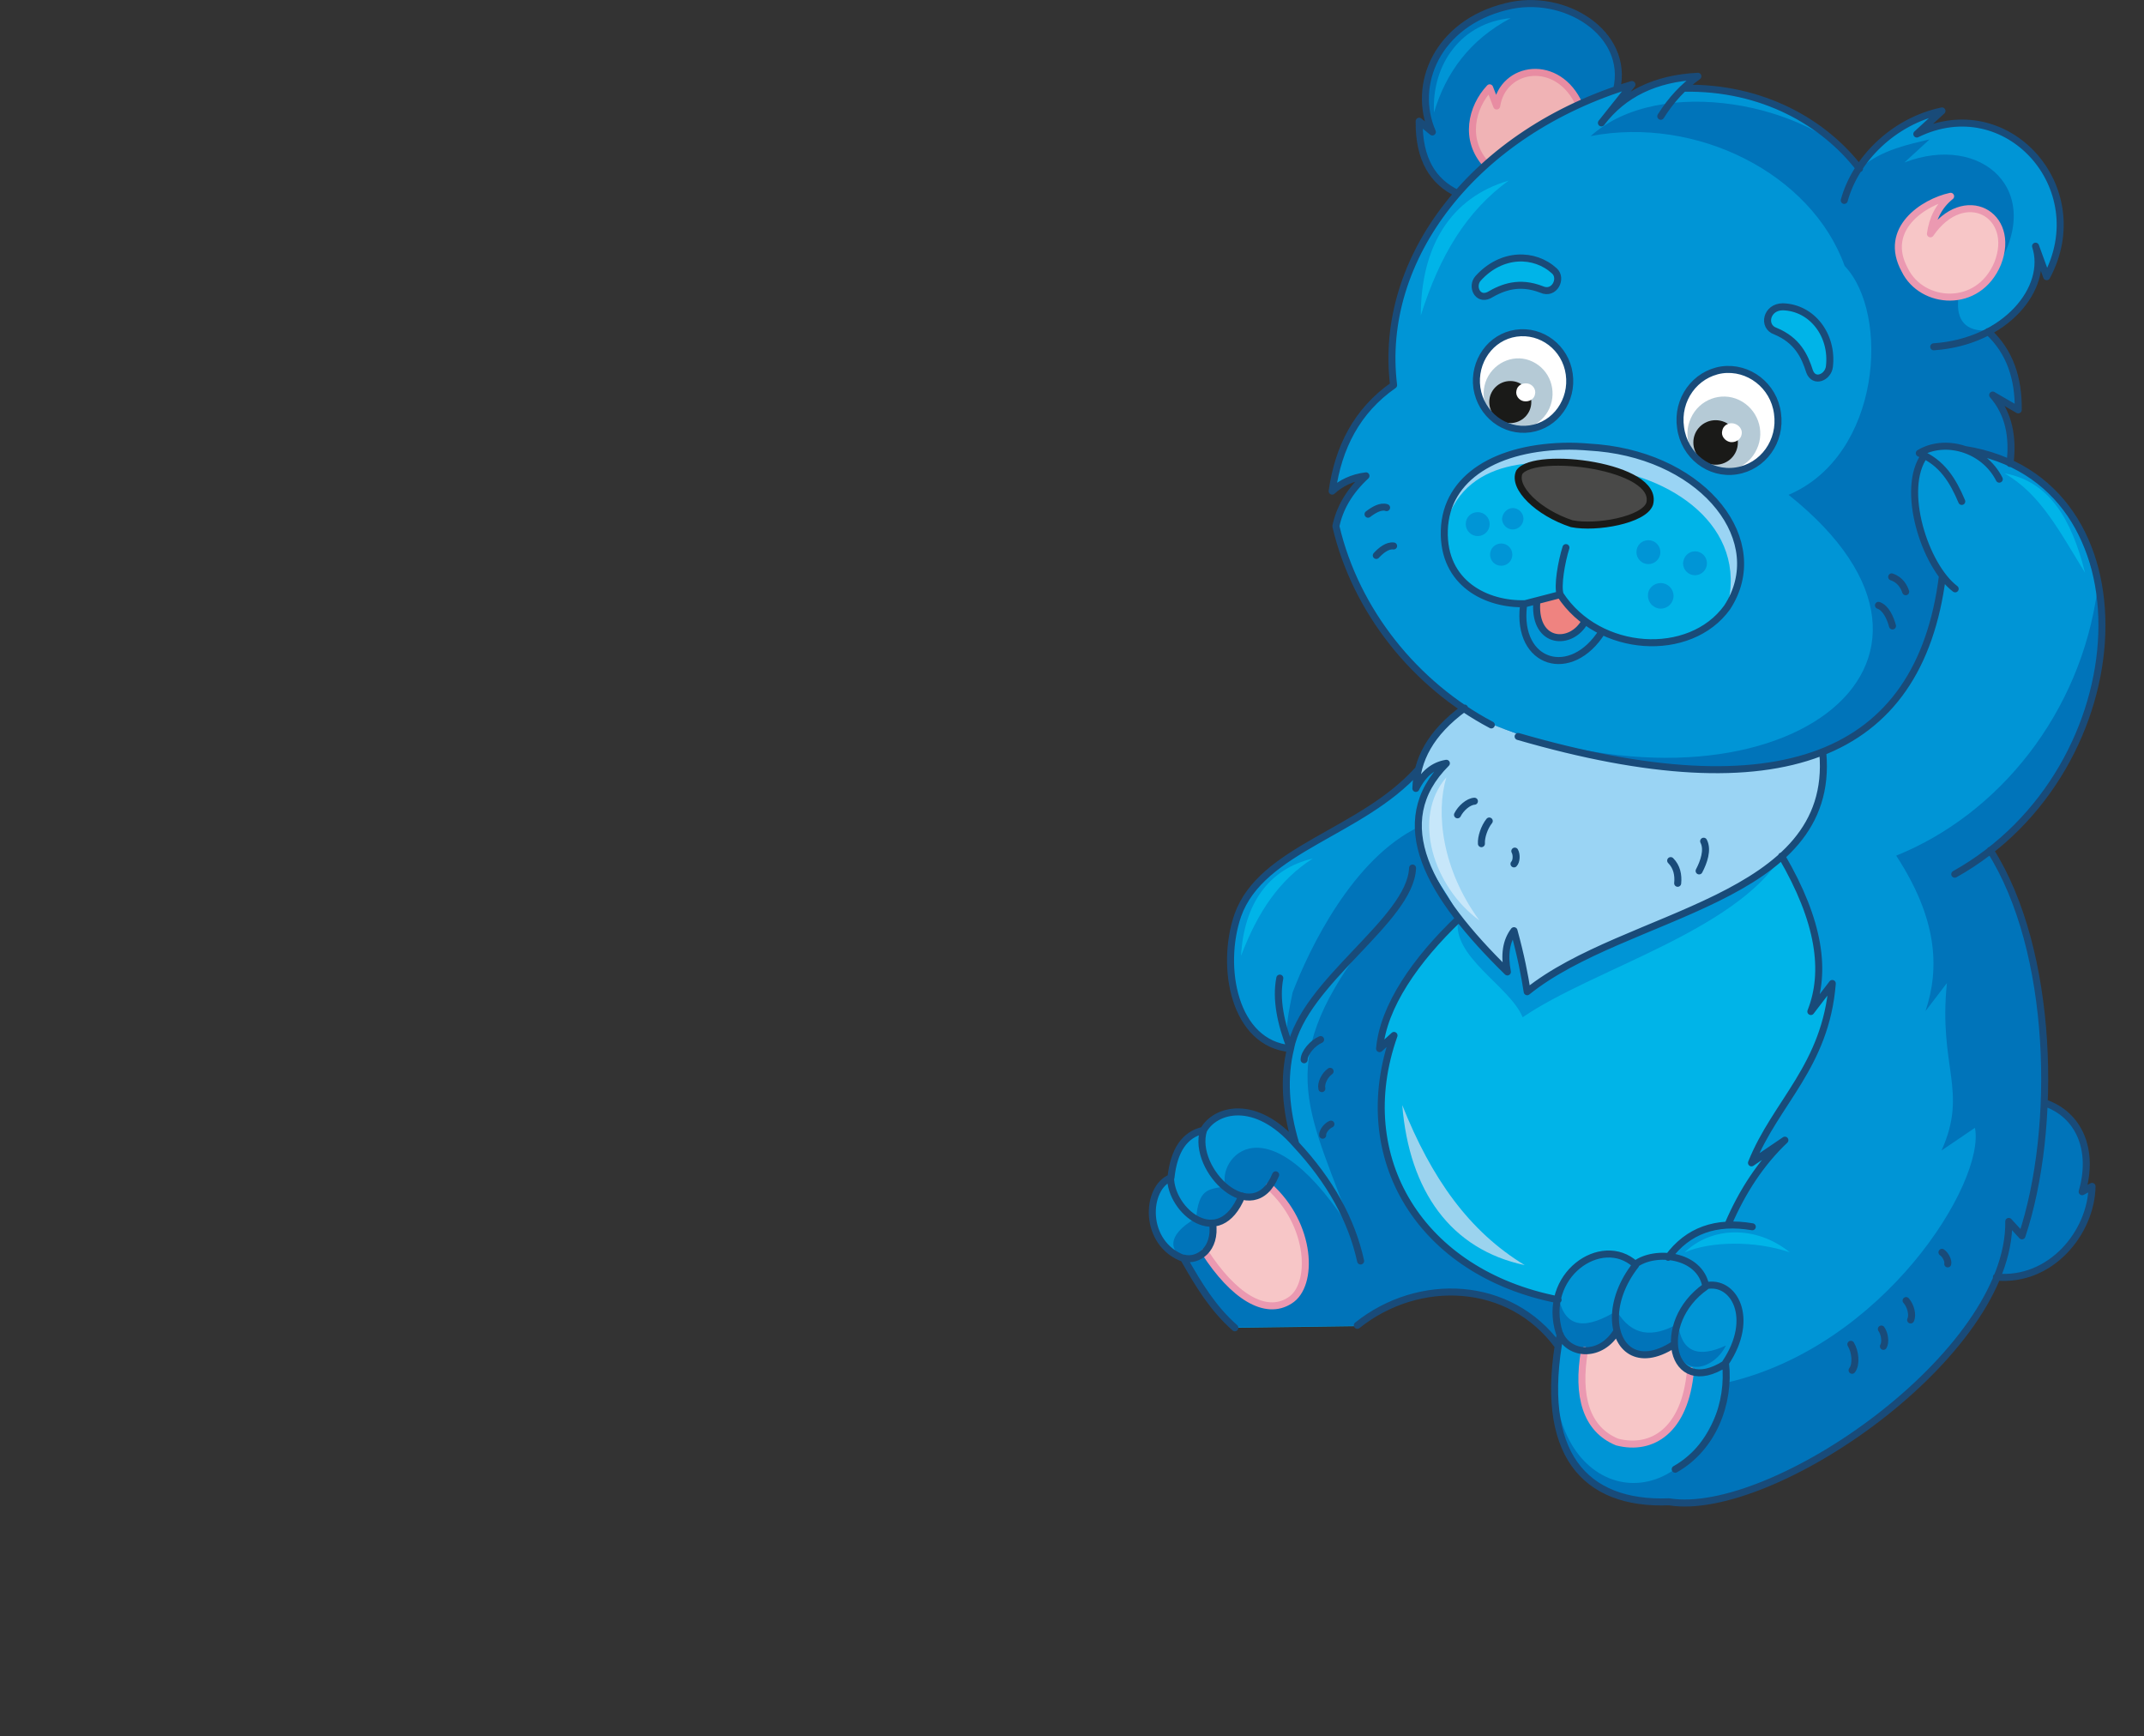 <?xml version="1.0" encoding="utf-8"?>
<!-- Generator: Adobe Illustrator 21.1.0, SVG Export Plug-In . SVG Version: 6.00 Build 0)  -->
<svg version="1.1" id="Layer_1" xmlns="http://www.w3.org/2000/svg" xmlns:xlink="http://www.w3.org/1999/xlink" x="0px" y="0px"
	 viewBox="0 0 520 421" style="enable-background:new 0 0 520 421;" xml:space="preserve">
<rect x="0" y="0" width="520" height="421" fill="#333333" stroke="none"/>
<style type="text/css">
	.st0{fill-rule:evenodd;clip-rule:evenodd;fill:#0074BA;}
	.st1{fill-rule:evenodd;clip-rule:evenodd;fill:#00B4E8;}
	.st2{fill-rule:evenodd;clip-rule:evenodd;fill:#0095D6;}
	.st3{fill-rule:evenodd;clip-rule:evenodd;fill:#9AD4F4;}
	.st4{fill-rule:evenodd;clip-rule:evenodd;fill:#F0B3B5;}
	.st5{fill:none;stroke:#E88CA2;stroke-width:1.7;stroke-linecap:round;stroke-linejoin:round;stroke-miterlimit:22.926;}
	.st6{fill-rule:evenodd;clip-rule:evenodd;fill:#F7C6C7;}
	.st7{fill:none;stroke:#EB99B1;stroke-width:1.7;stroke-linecap:round;stroke-linejoin:round;stroke-miterlimit:22.926;}
	.st8{fill-rule:evenodd;clip-rule:evenodd;fill:#EF8380;}
	.st9{fill:none;stroke:#194B79;stroke-width:1.7;stroke-linecap:round;stroke-linejoin:round;stroke-miterlimit:22.926;}
	.st10{fill-rule:evenodd;clip-rule:evenodd;fill:#494948;}
	.st11{fill:none;stroke:#1A1A18;stroke-width:1.7;stroke-linecap:round;stroke-linejoin:round;stroke-miterlimit:22.926;}
	.st12{fill-rule:evenodd;clip-rule:evenodd;fill:#FFFFFF;}
	.st13{fill-rule:evenodd;clip-rule:evenodd;fill:#B5CAD6;}
	.st14{fill-rule:evenodd;clip-rule:evenodd;fill:#1A1A18;}
	.st15{fill-rule:evenodd;clip-rule:evenodd;fill:#9BD3EE;}
	.st16{fill-rule:evenodd;clip-rule:evenodd;fill:#C7E7FA;}
</style>
<path class="st0" d="M484.3,309.8l11.5-42.3c8.6,2.9,12.1,11.6,9.2,21.6l2.4-1.3C507.3,298.9,497.5,310.9,484.3,309.8z"/>
<path class="st1" d="M377.8,315.1l34.5,7.2l55.6-52.9l-35.8-61.9l-78.4,15.2c-10.5,10-18.3,21.3-19.2,31.5l3.5-3.2
	C327.6,280.8,344.5,308.7,377.8,315.1z"/>
<path class="st2" d="M432.1,207.6l-78.4,15.2c-1.9,9.1,12.5,16.3,15.6,23.9C386.2,235.1,420.9,225.8,432.1,207.6z"/>
<path class="st3" d="M442,182.5l-86.9-10.8c-8.4,6.1-11.6,12.7-11.8,19.5c1.8-3.6,4.3-5.6,7.4-6.1c-14.4,14.4-4.3,31.9,14.8,50.6
	c-0.8-4.2-0.3-7.5,1.6-10c1.7,6.2,2.6,10.9,3.2,14.8C394.2,221.2,445.1,218.6,442,182.5z"/>
<path class="st0" d="M392.1,21.7l-38.7,25.2c-5.9-2.8-9.4-8.2-9.3-17.5l3.2,2.6c-5-11.5,1.2-26.3,17.9-30.4
	C379.3-2,395.3,8,392.1,21.7z"/>
<path class="st4" d="M382.9,25.3l-22.5,14.5c-5.5-6-3.6-13.9,0.8-18.6l1.7,4.4C364.4,15.8,377.9,13.8,382.9,25.3z"/>
<path class="st5" d="M360.5,39.9c-5.5-6-3.6-13.9,0.8-18.6l1.7,4.4c1.5-9.8,15-11.8,20.1-0.2"/>
<path class="st2" d="M361.7,175.6c36.4,14.1,61.1,13.8,80.3,6.9c1.3,10.3-2,18.7-9.9,25c10,15.3,10.6,27.3,7.1,37.7l5.2-6.8
	c-2.1,20.4-13.1,29-19.6,43.5l8.1-5.5c-6.2,6.7-10.8,13.6-13.8,20.5c-5.5-0.1-10.3,2.5-14.3,7.8l-3,0.1l-5,1.9
	c-3.7-3.5-15.5-4.9-18.8,8.4c-17.7-3.5-31.2-12-38.7-27.6c-5.2-11.8-6.2-24-1.1-36.5l-3.5,3.2c0.8-9.2,7.9-19.8,19.2-31.5
	c-10.4-13.6-14.2-26.4-3.1-37.7l-4.5,2.1l-2.9,4l0.6-4.5c-13.8,14.6-39.5,20.3-43.8,35.4c-5,14.3,0.1,31.5,12.8,32.3
	c-1.3,8.3-0.9,16,1.3,23.2c-6.3-8.6-13.6-10.8-22.4-3.4c-4.6,0.7-7.2,4.6-7.9,11.5c-7.8,4.4-6.4,16.9,3.1,19.6l6.1,9.7l6.4,7.1
	l29.7-0.4c19.5-13.4,36.5-9.7,48.7,5c-4.2,23.4,5.5,38.9,26.9,37.6c22.3,4.5,82.8-33.7,82.4-68l3.2,3.5c9.4-35,6.8-66.2-7.7-93.5
	c39.2-32,30.9-81.1,4.9-94c0.5-5.8-0.3-11.4-4.2-16.6l6.2,3.6c0.2-6.3-1.4-12.7-7.3-19c9.1-4.2,13.8-10.6,11.5-20.8l2.7,7.4
	c11.6-22.7-9.5-43.2-31.5-34.6l6.1-5.6c-7.9,1.3-14.7,5.5-20.1,14c-10.4-12.7-24.4-19.6-42.7-19.5l3.5-2.9
	c-10.3,0.5-18.1,4.3-23.4,11.3l7.4-9.3C357.7,32,334.2,62.6,338,93.4c-8.9,6.2-13.4,15.1-14.9,25.7c2.2-2,4.9-3.3,8.2-3.7
	c-4.1,3.8-6.4,7.9-7.3,12.2C328.9,148,343.4,165.9,361.7,175.6z"/>
<path class="st0" d="M361.7,175.6c36.4,14.1,61.1,13.8,80.3,6.9c15.4-5.5,25.9-18.5,29.3-42.7c-5.9-10.5-8.7-20.5-4.5-29.4l-1.3-0.6
	c4-1.7,7.7-2,11-0.9c16,2.9,27.4,13.1,32.2,34.1c-4.1,30.1-24,54.5-48.8,64.5c10,15.3,10.6,27.3,7.1,37.7l5.2-6.8
	c-2.1,20.4,5.2,26.1-1.3,40.6l8.1-5.5c2.6,13.2-22.1,53-60.2,61.8c-9.2,36-41.9,29.2-41.6-1.7l1.3-10.3c4.1,6.1,8.8,5.1,13.9-0.8
	c2.8,6.3,7.4,7.4,13.8,3.3c1.7,8.7,9.6,6.2,12.4,0.5c-6.7,3.1-10.8,1.6-11.6-5.3c-6.2,3.5-11.3,3-14.9-3.1c-6.9,4.2-12.3,4.7-14-2.9
	c-17.7-3.5-31.2-12-38.7-27.6c-5.2-11.8-6.2-24-1.1-36.5l-3.5,3.2c0.8-9.2,7.9-19.8,19.2-31.5c-3.6-7.9-8.5-11.1-9.8-22.1
	c-16.1,7.6-26.7,29.7-30.7,40.2c-1.9,9.1-1.6,9.8-0.3,13.5c-1-9.5,11.6-16.7,17.5-25c-22.3,29.7-12.8,40.5-2.1,70.6
	c-21.5-34.7-33.7-18.4-31.3-12.1c-4.6,0.7-6.5,0.8-7.2,7.7c-7.8,4.4-6,8.5-2.7,9.7l6.1,9.7l6.4,7.1l29.7-0.4
	c19.5-13.4,36.5-9.7,48.7,5c-4.2,23.4,5.5,38.9,26.9,37.6c22.3,4.5,82.8-33.7,82.4-68l3.2,3.5c9.4-35,6.8-66.2-7.7-93.5
	c39.2-32,30.9-81.1,4.9-94c0.5-5.8-0.3-11.4-4.2-16.6l6.2,3.6c0.2-6.3-1.4-12.7-7.3-19c-12.6,1.2-7.6-13.7-1.4-22.1l2.7,7.4
	c12.4-19.1-3.4-33.2-22.1-26l6.1-5.6c-5,1.2-11.6,2.5-16.6,6.8C439,25.2,402.7,17.8,385.8,33c25.6-4.9,53.5,9,61.6,31.5
	c11,11.5,8.9,45.9-13.6,55.5C485.5,161.2,430.8,201.5,361.7,175.6z"/>
<path class="st6" d="M468.2,56.7c0.5-3.5,1.9-6.7,4.9-9.1c-6.5,1.4-16.6,7.9-11.1,17.9c4.1,8.4,17.8,9.6,22.5-1.6
	C489.2,52,476.4,44.8,468.2,56.7z"/>
<path class="st7" d="M468.2,56.7c0.5-3.5,1.9-6.7,4.9-9.1c-6.5,1.4-16.6,7.9-11.1,17.9c4.1,8.4,17.8,9.6,22.5-1.6
	C489.2,52,476.4,44.8,468.2,56.7z"/>
<path class="st8" d="M384.5,150.7l-6-6.5l-5.7,2.2C372.2,156.3,381.1,156.7,384.5,150.7z"/>
<path class="st1" d="M378.4,144.2c9.3,14.3,31.5,15.6,40.5,3.1c10.4-15.9-5.2-36.2-31.2-38.7c-21.1-2.1-36.9,5.4-37.5,20.1
	C349.8,146.2,369.5,149.3,378.4,144.2z"/>
<path class="st3" d="M386.4,113.4c18.8,1.6,37.7,14.2,32.5,33.9c10.4-15.9-5.2-36.2-31.2-38.7c-21.1-2.1-36.9,5.4-37.5,20.1
	C354.5,110.3,374.2,111.1,386.4,113.4z"/>
<path class="st1" d="M361.1,71.6c3.4-2,7.4-3.5,12.8-1.4c3.1,1.4,5.1-2.7,3.1-4.5c-4.8-4.4-12.8-4.5-18.5,1.8
	C356.8,69.4,358.3,72.9,361.1,71.6z M438.9,90.1c-1.2-3.8-3-7.6-8.3-9.8c-3.2-1.1-2.2-5.9,1.8-5.9c7.1,0.2,12.2,6.9,11.3,14.5
	C443.4,91.5,440,93,438.9,90.1z"/>
<path class="st9" d="M361.1,71.6c3.4-2,7.4-3.5,12.8-1.4c3.1,1.4,5.1-2.7,3.1-4.5c-4.8-4.4-12.8-4.5-18.5,1.8
	C356.8,69.4,358.3,72.9,361.1,71.6z M438.9,90.1c-1.2-3.8-3-7.6-8.3-9.8c-3.2-1.1-2.2-5.9,1.8-5.9c7.1,0.2,12.2,6.9,11.3,14.5
	C443.4,91.5,440,93,438.9,90.1z"/>
<path class="st6" d="M307.8,287.7l-2.6,2.1l-3.9,0.2l-3.2,4.9l-4,1.7l-0.1,3.8l-1.7,3.1c6.9,10.7,14.7,15.6,20.6,11.8
	C318.8,311.8,318.2,296.9,307.8,287.7z"/>
<path class="st10" d="M381.2,127c-8.2-2.7-14.4-8.8-12.7-12.5c3.7-5.3,34.1-1.5,31.6,7.7C398.7,126.1,387.2,128.2,381.2,127z"/>
<path class="st11" d="M381.2,127c-8.2-2.7-14.4-8.8-12.7-12.5c3.7-5.3,34.1-1.5,31.6,7.7C398.7,126.1,387.2,128.2,381.2,127z"/>
<path class="st7" d="M292.2,303.6c6.9,10.7,14.7,15.6,20.6,11.8c5.9-3.6,5.4-18.4-5-27.7"/>
<path class="st6" d="M410,332.4c-2.3-1.2-3.6-3.3-4.1-6.4c-6.2,4.3-10.8,3.3-13.8-3.3c-2.3,3.2-4.9,4.8-7.9,4.8
	c-1.9,11.1,0.4,19.1,7.9,22.2C400.7,351.9,408.7,346.9,410,332.4z"/>
<path class="st7" d="M384.3,327.5c-1.9,11.1,0.4,19.1,7.9,22.2c8.5,2.2,16.5-2.8,17.8-17.3"/>
<path class="st12" d="M370.1,80.9c6.3,0.6,11.1,6.3,10.8,12.7c-0.4,6.4-5.8,11.1-12.1,10.5c-6.3-0.6-11.1-6.3-10.8-12.7
	C358.5,84.9,363.9,80.2,370.1,80.9z"/>
<path class="st12" d="M420.1,89.8c6.7,0.6,11.7,6.7,11.3,13.4c-0.4,6.8-6.1,11.7-12.8,11.1c-6.7-0.6-11.7-6.7-11.3-13.4
	C407.7,94.1,413.4,89.2,420.1,89.8z"/>
<path class="st13" d="M371.7,87.7c4.2,2,6,7,4.1,11.3c-1.9,4.3-6.9,6.2-11.1,4.2c-4.2-2-6-7-4.1-11.3
	C362.6,87.6,367.6,85.7,371.7,87.7z"/>
<path class="st13" d="M421.8,97c4.4,2.1,6.4,7.4,4.3,11.9c-2,4.5-7.3,6.5-11.7,4.4c-4.4-2.1-6.4-7.4-4.3-11.9
	C412.1,96.9,417.4,94.9,421.8,97z"/>
<circle class="st14" cx="366.3" cy="97.5" r="5.1"/>
<path class="st14" d="M416.1,112.7c3,0,5.4-2.4,5.4-5.4c0-3-2.4-5.4-5.4-5.4c-3,0-5.4,2.4-5.4,5.4
	C410.7,110.3,413.1,112.7,416.1,112.7z"/>
<path class="st12" d="M370.5,93c1.2,0.2,2.1,1.4,1.8,2.6c-0.2,1.2-1.4,1.9-2.7,1.7c-1.2-0.2-2.1-1.4-1.8-2.6
	C368,93.5,369.2,92.8,370.5,93z"/>
<path class="st12" d="M420.5,102.7c1.3,0.3,2.2,1.5,1.9,2.7c-0.2,1.2-1.5,2-2.8,1.8c-1.3-0.3-2.2-1.5-1.9-2.7
	C417.9,103.2,419.2,102.4,420.5,102.7z"/>
<path class="st9" d="M431.1,100.2c1,6.8-3.5,13-10,14c-6.5,1-12.6-3.7-13.5-10.5c-1-6.8,3.5-13,10-14
	C424.1,88.8,430.2,93.5,431.1,100.2z M380.6,90.7c0.9,6.4-3.3,12.4-9.5,13.3c-6.2,0.9-11.9-3.5-12.9-9.9c-0.9-6.4,3.3-12.4,9.5-13.3
	C373.9,79.9,379.7,84.3,380.6,90.7z M378.4,144.2c9.3,14.3,31.5,15.6,40.5,3.1c10.4-15.9-5.2-36.2-31.2-38.7
	c-2.5-0.2-4.8-0.4-7.1-0.4c-17.5,0.1-29.9,7.5-30.3,20.4c-0.4,13,10.4,18.1,19.6,17.8L378.4,144.2z M355.2,171.7
	c-8.4,6.1-11.6,12.7-11.8,19.5c1.8-3.6,4.3-5.6,7.4-6.1c-14.4,14.4-4.3,31.9,14.8,50.6c-0.8-4.2-0.3-7.5,1.6-10
	c1.7,6.2,2.6,10.9,3.2,14.8c23.9-19.3,74.9-21.9,71.7-57.9 M353.8,222.8c-10.5,10-18.3,21.3-19.2,31.5l3.5-3.2
	c-10.5,29.7,6.4,57.6,39.8,64.1 M406.3,356.3c9.2-5.2,13.3-16.1,12.2-25.8c7.3-10.9,2-20.2-4.8-18.7c-1.5-7.6-12.2-8.8-17.1-5.2
	c-8.2-7.4-22.8,2.7-18.4,16.7 M396.7,306.8c-3.3,4.2-4.9,8.8-4.9,12.7c0,7.4,5.4,12.2,14.1,6.6 M413.7,312
	c-12.6,8.8-8.5,27.3,4.8,18.7 M495.8,267.4c8.6,2.9,12.1,11.6,9.2,21.6l2.4-1.3c-0.2,11.2-10,23.2-23.2,22 M482.7,206.2
	c15.5,24.4,16.4,67.4,7.7,93.5l-3.2-3.5c0.5,32.2-57.4,72.1-82.4,68c-20.6,0.8-31.8-11.8-26.4-40.6 M338,132.4
	c-1.5-0.2-3.1,1.1-4.2,2.3 M455.6,146.8c1.8,0.6,2.9,3.1,3.4,5 M458.8,139.9c2.1,0.7,3,2.4,3.4,3.6 M405.2,208.7
	c1.5,1.5,1.9,3.5,1.7,5.5 M413.2,204c1.1,2.1,0,5.1-1.1,7.2 M357.6,194.3c-1.5,0.1-3.3,1.7-4.1,3.3 M361.2,199.1
	c-1.2,1.5-2,3.9-1.9,5.5 M367.2,209.5c0.6-0.6,0.7-2.2,0.2-3.1 M316.3,257c0-1.7,2.1-4.1,4-4.9 M320.6,264c-0.3-1.3,0.7-3.3,2-4.2
	 M320.8,275.3c-0.1-0.9,1-2.3,2-2.7 M463.4,320.1c0.6-1.2,0-3.5-1.1-4.7 M449.2,332.3c1.1-1.4,0.8-4.5-0.3-6.3 M472.4,306.5
	c0.2-0.8-0.6-2.3-1.4-2.8 M456.8,326.5c0.6-1,0.3-3.1-0.5-4.2 M336.3,123.1c-1.4-0.5-3.2,0.6-4.5,1.6 M474.2,142.8
	c-7.3-5.5-13.4-24.2-7.4-32.4 M476.5,109c46.5,7.3,43,77.6-2.4,103 M482.2,80.4c5.3,4.9,7.4,11.4,7.3,19l-6.2-3.6
	c3.9,4.5,5,10.1,4.2,16.6 M447.3,48.6c2.7-9.9,11.9-19.2,23.7-21.7l-6.1,5.6c21.8-10.7,43.1,13,31.5,34.6l-2.7-7.4 M408.3,21.4
	c19.2-0.4,34.2,8.4,42.7,19.5 M402.8,28.2c2.5-4,5.5-7.2,9-9.7c-10.3,0.5-18.1,4.3-23.4,11.3l7.4-9.3C357.7,32,334.2,62.6,338,93.4
	c-8.9,6.2-13.4,15.1-14.9,25.7c2.2-2,4.9-3.3,8.2-3.7c-4.1,3.8-6.4,7.9-7.3,12.2c4.8,20.6,19.3,38.5,37.7,48.2 M343.9,186.7
	c-13.8,15.4-37.9,19-43.7,35.3c-4.3,12.5-0.9,31.1,12.8,32.3c-2.4-6.2-3.6-12-2.6-17.1 M342.6,210.5c-0.5,12.7-26.5,27.6-29.6,43.8
	c-1.7,6.9-1.3,14.6,1.3,23.2 M493.7,59.7c3.3,10.1-7.2,23.2-24.7,24.4 M475.8,121.6c-2.1-5-4.8-9.5-10.3-11.7
	c6.1-3.7,15.6-1.2,19.4,6.3 M368.2,178.6c63.5,18.4,97.3,5.2,102.9-38.8 M309.4,284.9c-5.5,13.4-20.5-1.2-17.5-10.8 M301.2,290
	c-5.5,13.4-17.3,3.7-17.3-4.5 M432.1,207.6c9.3,15.9,10.9,28.1,7.1,37.7l5.2-6.8c-1.6,20.1-13.7,28.8-19.6,43.5l8.1-5.5
	c-5.7,5.4-10.3,12.3-13.8,20.5 M425,297.5c-8.8-1.5-15.6,0.9-20.4,7.4 M378.3,323.5c2.3,5.3,10.1,5.8,13.9-0.8 M329.2,321.4
	c14.9-11.9,37-11,48.7,5 M330,305.8c-2.2-10-7.4-19.4-15.7-28.3c-9.9-11.4-19.7-8.4-22.4-3.4c-4.6,1-7.2,4.9-7.9,11.5
	c-6.2,2.4-6.8,16,3.1,19.6c3.7,6.5,7,12,12.4,16.8 M294.1,296.6c0.9,6.3-3.5,9.4-7,8.5 M369.5,146.9c-1.7,14.2,11.6,18.2,19.1,6.2
	 M372.7,146.4c-0.5,9.9,8.4,10.3,11.7,4.3 M378.4,144.2c-0.7-2.1,0.3-7.9,1.4-11.4 M353.5,46.9c-5.9-2.8-9.4-8.2-9.3-17.5l3.2,2.6
	c-5-11.5,1.2-26.3,17.9-30.4C379.3-2,395.3,8,392.1,21.7"/>
<path class="st1" d="M365.9,43.8c-10.2,7.4-16.7,18.1-21.3,32.7C344.6,59.7,351.9,47.9,365.9,43.8z M318.4,208.2
	c-8,5.1-13.3,12.8-17.4,23.6C301.7,219.2,307.7,210.7,318.4,208.2z M434.1,303.7c-8.5-2.9-19.2-2.7-25.5,0
	C415,297.5,425.8,297,434.1,303.7z M486.2,114.8c8.6,5,13,13.5,19.5,24.1C502.4,125.7,496.9,116.7,486.2,114.8z"/>
<path class="st2" d="M411.1,133.7c1.6,0,2.9,1.3,2.9,2.9c0,1.6-1.3,2.9-2.9,2.9c-1.6,0-2.9-1.3-2.9-2.9
	C408.3,134.9,409.6,133.7,411.1,133.7z M402.8,141.4c1.7,0,3.1,1.4,3.1,3.1s-1.4,3.1-3.1,3.1s-3.1-1.4-3.1-3.1
	C399.6,142.8,401,141.4,402.8,141.4z M358.4,124.2c1.6,0,2.9,1.3,2.9,2.9c0,1.6-1.3,2.9-2.9,2.9c-1.6,0-2.9-1.3-2.9-2.9
	C355.5,125.4,356.8,124.2,358.4,124.2z M366.9,123.2c1.4,0,2.6,1.2,2.6,2.6c0,1.4-1.2,2.6-2.6,2.6c-1.4,0-2.6-1.2-2.6-2.6
	C364.4,124.4,365.6,123.2,366.9,123.2z M364.1,131.8c1.5,0,2.7,1.2,2.7,2.7s-1.2,2.7-2.7,2.7s-2.7-1.2-2.7-2.7
	S362.6,131.8,364.1,131.8z M399.8,131c1.6,0,2.9,1.3,2.9,2.9c0,1.6-1.3,2.9-2.9,2.9c-1.6,0-2.9-1.3-2.9-2.9
	C396.9,132.2,398.2,131,399.8,131z"/>
<path class="st15" d="M369.8,306.8c-13.5-8.2-22.6-21-29.7-38.8C341.8,288.9,351.9,303,369.8,306.8z"/>
<path class="st16" d="M358.8,223.2c-9.1-12.4-10.6-26.1-8-34.7C342.3,198.3,347.7,215.1,358.8,223.2z"/>
<path class="st2" d="M347.8,27.3c2.9-9.8,8.8-17.7,18.6-22.9C354.6,5.5,347.2,15.4,347.8,27.3z"/>
</svg>
